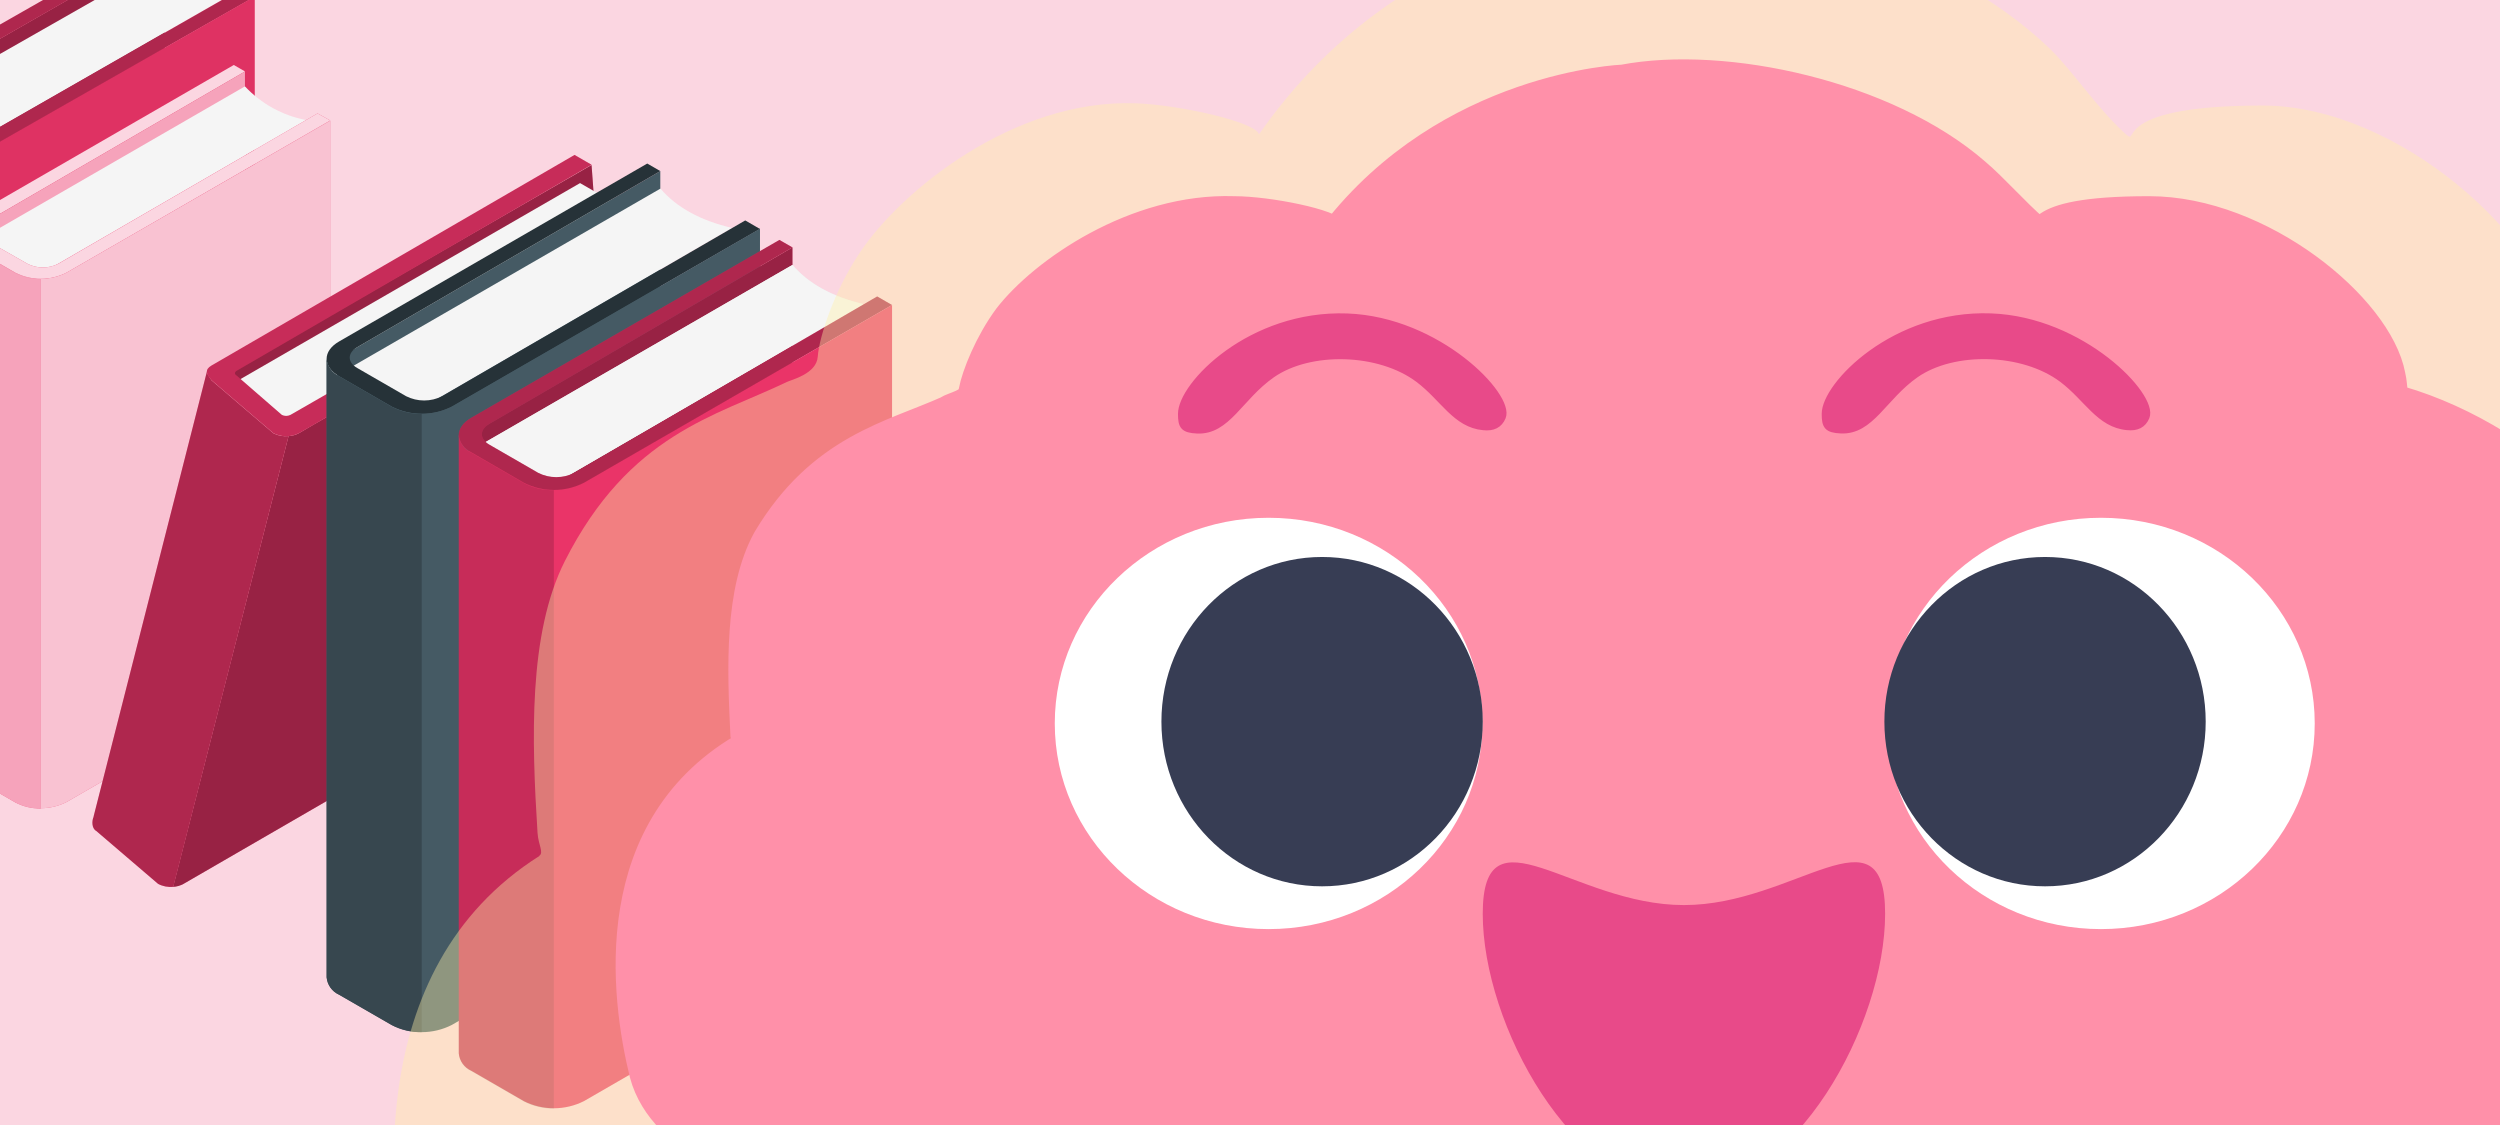 <svg width="400" height="180" viewBox="0 0 400 180" fill="none" xmlns="http://www.w3.org/2000/svg">
<rect x="0" y="0" width="400" height="180" fill="#333333" stroke="none"/>
<g clip-path="url(#clip0_553_2993)">
<rect width="400" height="180" fill="#FBD6E1"/>
<path d="M26.338 -8.904L-26.464 21.365V110.909L26.338 80.639V-8.904Z" fill="#EA3468"/>
<path opacity="0.35" d="M26.338 -8.904L-26.464 21.365V110.909L26.338 80.639V-8.904Z" fill="black"/>
<path d="M-24.962 22.856L26.338 -6.374C28.665 -3.664 32.114 -1.781 36.684 -0.727L-14.22 28.436C-14.22 28.436 -17.123 27.758 -24.962 22.856Z" fill="#F5F5F5"/>
<path d="M-9.872 28.277C-11.22 28.962 -12.709 29.319 -14.221 29.319C-15.732 29.319 -17.222 28.962 -18.569 28.277L-26.193 23.873C-28.599 22.495 -28.599 20.247 -26.193 18.858L24.441 -10L26.338 -8.871L-23.573 19.716C-25.018 20.541 -25.007 21.896 -23.573 22.721L-16.48 26.764C-15.672 27.177 -14.778 27.392 -13.87 27.392C-12.963 27.392 -12.069 27.177 -11.261 26.764L38.627 -1.778L40.773 -0.535L-9.872 28.277Z" fill="#EA3468"/>
<path opacity="0.25" d="M-9.872 28.277C-11.22 28.962 -12.709 29.319 -14.221 29.319C-15.732 29.319 -17.222 28.962 -18.569 28.277L-26.193 23.873C-28.599 22.495 -28.599 20.247 -26.193 18.858L24.441 -10L26.338 -8.871L-23.573 19.716C-25.018 20.541 -25.007 21.896 -23.573 22.721L-16.48 26.764C-15.672 27.177 -14.778 27.392 -13.87 27.392C-12.963 27.392 -12.069 27.177 -11.261 26.764L38.627 -1.778L40.773 -0.535L-9.872 28.277Z" fill="black"/>
<path d="M40.762 -0.569V88.975L-9.872 117.821C-11.221 118.501 -12.71 118.855 -14.221 118.855C-15.731 118.855 -17.22 118.501 -18.569 117.821L-26.204 113.417C-26.699 113.195 -27.125 112.846 -27.441 112.406C-27.756 111.965 -27.949 111.449 -28 110.909V21.365C-27.949 21.905 -27.756 22.421 -27.441 22.862C-27.125 23.302 -26.699 23.651 -26.204 23.873L-18.569 28.289C-17.22 28.968 -15.731 29.322 -14.221 29.322C-12.71 29.322 -11.221 28.968 -9.872 28.289L40.762 -0.569Z" fill="#EA3468"/>
<path opacity="0.05" d="M40.762 -0.569V88.975L-9.872 117.821C-11.221 118.501 -12.71 118.855 -14.221 118.855C-15.731 118.855 -17.22 118.501 -18.569 117.821L-26.204 113.417C-26.699 113.195 -27.125 112.846 -27.441 112.406C-27.756 111.965 -27.949 111.449 -28 110.909V21.365C-27.949 21.905 -27.756 22.421 -27.441 22.862C-27.125 23.302 -26.699 23.651 -26.204 23.873L-18.569 28.289C-17.22 28.968 -15.731 29.322 -14.221 29.322C-12.71 29.322 -11.221 28.968 -9.872 28.289L40.762 -0.569Z" fill="black"/>
<path d="M39.192 11.426L-5.038 37.133V121.786L39.192 96.091V11.426Z" fill="#EA3468"/>
<path opacity="0.55" d="M39.192 11.426L-5.038 37.133V121.786L39.192 96.091V11.426Z" fill="white"/>
<path d="M-3.615 38.533L39.192 13.82C41.802 16.61 45.231 18.496 48.984 19.208L6.539 43.796C6.539 43.796 3.794 43.175 -3.615 38.533Z" fill="#F5F5F5"/>
<path d="M10.65 43.672C9.377 44.322 7.968 44.662 6.539 44.662C5.11 44.662 3.701 44.322 2.428 43.672L-4.778 39.504C-7.037 38.194 -7.037 36.116 -4.778 34.761L37.407 10.398L39.192 11.426L-2.305 35.54C-2.602 35.641 -2.861 35.832 -3.044 36.087C-3.227 36.343 -3.326 36.649 -3.326 36.963C-3.326 37.277 -3.227 37.584 -3.044 37.839C-2.861 38.094 -2.602 38.286 -2.305 38.386L4.393 42.204C5.157 42.594 6.003 42.797 6.861 42.797C7.719 42.797 8.565 42.594 9.329 42.204L50.803 18.146L52.836 19.276L10.65 43.672Z" fill="#EA3468"/>
<path opacity="0.8" d="M10.65 43.672C9.377 44.322 7.968 44.662 6.539 44.662C5.11 44.662 3.701 44.322 2.428 43.672L-4.778 39.504C-7.037 38.194 -7.037 36.116 -4.778 34.761L37.407 10.398L39.192 11.426L-2.305 35.54C-2.602 35.641 -2.861 35.832 -3.044 36.087C-3.227 36.343 -3.326 36.649 -3.326 36.963C-3.326 37.277 -3.227 37.584 -3.044 37.839C-2.861 38.094 -2.602 38.286 -2.305 38.386L4.393 42.204C5.157 42.594 6.003 42.797 6.861 42.797C7.719 42.797 8.565 42.594 9.329 42.204L50.803 18.146L52.836 19.276L10.65 43.672Z" fill="white"/>
<path d="M52.836 19.31V103.963L10.65 128.326C9.377 128.976 7.968 129.315 6.539 129.315C5.11 129.315 3.701 128.976 2.428 128.326L-4.79 124.158C-5.258 123.95 -5.662 123.62 -5.96 123.203C-6.258 122.786 -6.439 122.297 -6.484 121.786V37.076C-6.437 37.586 -6.255 38.074 -5.957 38.491C-5.66 38.908 -5.257 39.238 -4.79 39.448L2.428 43.616C3.701 44.266 5.11 44.605 6.539 44.605C7.968 44.605 9.377 44.266 10.65 43.616L52.836 19.31Z" fill="#EA3468"/>
<path opacity="0.7" d="M52.836 19.31V103.963L10.65 128.326C9.377 128.976 7.968 129.315 6.539 129.315C5.11 129.315 3.701 128.976 2.428 128.326L-4.79 124.158C-5.258 123.95 -5.662 123.62 -5.96 123.203C-6.258 122.786 -6.439 122.297 -6.484 121.786V37.076C-6.437 37.586 -6.255 38.074 -5.957 38.491C-5.66 38.908 -5.257 39.238 -4.79 39.448L2.428 43.616C3.701 44.266 5.11 44.605 6.539 44.605C7.968 44.605 9.377 44.266 10.65 43.616L52.836 19.31Z" fill="white"/>
<path d="M6.539 44.655C5.107 44.684 3.692 44.346 2.428 43.672L-4.79 39.504C-5.257 39.294 -5.66 38.964 -5.957 38.548C-6.255 38.131 -6.437 37.642 -6.484 37.133V121.842C-6.439 122.353 -6.258 122.842 -5.96 123.26C-5.662 123.677 -5.258 124.006 -4.79 124.214L2.428 128.382C3.692 129.055 5.107 129.394 6.539 129.365V44.655Z" fill="#EA3468"/>
<path opacity="0.55" d="M6.539 44.655C5.107 44.684 3.692 44.346 2.428 43.672L-4.79 39.504C-5.257 39.294 -5.66 38.964 -5.957 38.548C-6.255 38.131 -6.437 37.642 -6.484 37.133V121.842C-6.439 122.353 -6.258 122.842 -5.96 123.26C-5.662 123.677 -5.258 124.006 -4.79 124.214L2.428 128.382C3.692 129.055 5.107 129.394 6.539 129.365V44.655Z" fill="white"/>
<path d="M94.648 26.403L95.123 32.841L38.198 63.381L36.91 59.632L94.648 26.403Z" fill="#EA3468"/>
<path opacity="0.35" d="M94.648 26.403L95.123 32.841L38.198 63.381L36.91 59.632L94.648 26.403Z" fill="black"/>
<path d="M37.667 61.122L92.808 29.294L102.397 34.828L46.172 67.718L37.667 61.122Z" fill="#F5F5F5"/>
<path d="M56.529 64.308L63.385 119.38C63.346 120.089 63.14 120.778 62.785 121.392C62.43 122.006 61.935 122.528 61.341 122.915L29.354 141.427C28.843 141.706 28.276 141.868 27.694 141.902L46.172 69.774C46.753 69.746 47.32 69.587 47.832 69.311L50.091 67.978L56.529 64.308Z" fill="#EA3468"/>
<path opacity="0.35" d="M56.529 64.308L63.385 119.38C63.346 120.089 63.14 120.778 62.785 121.392C62.43 122.006 61.935 122.528 61.341 122.915L29.354 141.427C28.843 141.706 28.276 141.868 27.694 141.902L46.172 69.774C46.753 69.746 47.32 69.587 47.832 69.311L50.091 67.978L56.529 64.308Z" fill="black"/>
<path d="M43.744 69.334L38.04 64.454L33.849 60.863C33.42 60.185 32.923 59.677 33.194 59.112L14.976 130.63V130.697C14.705 131.262 14.626 132.527 15.405 132.956L25.288 141.416C26.035 141.816 26.885 141.981 27.728 141.89L46.172 69.774C45.337 69.872 44.491 69.718 43.744 69.334Z" fill="#EA3468"/>
<path opacity="0.25" d="M43.744 69.334L38.04 64.454L33.849 60.863C33.42 60.185 32.923 59.677 33.194 59.112L14.976 130.63V130.697C14.705 131.262 14.626 132.527 15.405 132.956L25.288 141.416C26.035 141.816 26.885 141.981 27.728 141.89L46.172 69.774C45.337 69.872 44.491 69.718 43.744 69.334Z" fill="black"/>
<path d="M33.849 58.48C32.72 59.135 33.002 59.857 33.849 60.84L43.744 69.311C44.377 69.632 45.078 69.8 45.788 69.8C46.498 69.8 47.199 69.632 47.832 69.311L56.529 64.285C57.659 63.641 57.862 62.692 56.97 62.184C56.385 61.942 55.752 61.84 55.12 61.885C54.489 61.93 53.877 62.121 53.333 62.444L46.466 66.386C46.253 66.491 46.019 66.546 45.782 66.546C45.545 66.546 45.311 66.491 45.099 66.386L37.87 60.106C37.498 59.891 37.498 59.541 37.87 59.315L94.648 26.358L91.927 24.788L33.849 58.48Z" fill="#EA3468"/>
<path opacity="0.15" d="M33.849 58.48C32.72 59.135 33.002 59.857 33.849 60.84L43.744 69.311C44.377 69.632 45.078 69.8 45.788 69.8C46.498 69.8 47.199 69.632 47.832 69.311L56.529 64.285C57.659 63.641 57.862 62.692 56.97 62.184C56.385 61.942 55.752 61.84 55.12 61.885C54.489 61.93 53.877 62.121 53.333 62.444L46.466 66.386C46.253 66.491 46.019 66.546 45.782 66.546C45.545 66.546 45.311 66.491 45.099 66.386L37.87 60.106C37.498 59.891 37.498 59.541 37.87 59.315L94.648 26.358L91.927 24.788L33.849 58.48Z" fill="black"/>
<path d="M105.649 27.374L53.943 57.418V156.359L105.649 126.326V27.374Z" fill="#455A64"/>
<path d="M55.637 59.055L105.672 30.175C108.247 33.187 112.061 35.284 117.114 36.466L67.474 65.256C67.474 65.256 64.277 64.477 55.637 59.055Z" fill="#F5F5F5"/>
<path d="M72.285 65.053C70.796 65.81 69.15 66.204 67.479 66.204C65.809 66.204 64.162 65.81 62.673 65.053L54.248 60.196C51.593 58.66 51.593 56.175 54.248 54.639L103.56 26.166L105.649 27.374L57.15 55.554C55.558 56.469 55.558 57.96 57.15 58.875L64.977 63.393C65.873 63.843 66.861 64.078 67.863 64.078C68.865 64.078 69.854 63.843 70.749 63.393L119.237 35.269L121.597 36.636L72.285 65.053Z" fill="#263238"/>
<path d="M121.598 36.579V135.531L72.285 163.994C70.796 164.751 69.15 165.145 67.479 165.145C65.809 165.145 64.162 164.751 62.673 163.994L54.248 159.137C53.7 158.892 53.227 158.505 52.878 158.017C52.529 157.529 52.315 156.956 52.26 156.359V57.418C52.317 58.013 52.531 58.583 52.88 59.069C53.23 59.555 53.701 59.94 54.248 60.185L62.673 65.064C64.164 65.816 65.81 66.207 67.479 66.207C69.148 66.207 70.795 65.816 72.285 65.064L121.598 36.579Z" fill="#455A64"/>
<path d="M67.474 66.216C65.803 66.256 64.15 65.868 62.673 65.087L54.248 60.208C53.701 59.963 53.23 59.578 52.88 59.092C52.531 58.606 52.317 58.036 52.26 57.44V156.381C52.315 156.979 52.529 157.551 52.878 158.039C53.227 158.528 53.7 158.914 54.248 159.16L62.673 164.017C64.15 164.797 65.803 165.186 67.474 165.146V66.216Z" fill="#37474F"/>
<path d="M126.793 39.584L75.086 69.627V168.58L126.793 138.536V39.584Z" fill="#EA3468"/>
<path opacity="0.35" d="M126.793 39.584L75.086 69.627V168.58L126.793 138.536V39.584Z" fill="black"/>
<path d="M76.758 71.265L126.793 42.385C129.368 45.397 133.182 47.493 138.235 48.676L88.617 77.443C88.617 77.443 85.409 76.686 76.758 71.265Z" fill="#EBEBEB"/>
<path d="M76.758 71.265L126.793 42.385C129.368 45.397 133.182 47.493 138.235 48.676L88.617 77.443C88.617 77.443 85.409 76.686 76.758 71.265Z" fill="#F5F5F5"/>
<path d="M93.429 77.263C91.94 78.019 90.293 78.414 88.623 78.414C86.953 78.414 85.306 78.019 83.817 77.263L75.391 72.406C72.737 70.87 72.737 68.385 75.391 66.849L124.704 38.386L126.793 39.584L78.294 67.82C76.701 68.735 76.701 70.226 78.294 71.141L86.121 75.659C87.016 76.109 88.005 76.344 89.007 76.344C90.009 76.344 90.998 76.109 91.893 75.659L140.347 47.433L142.719 48.8L93.429 77.263Z" fill="#EA3468"/>
<path opacity="0.25" d="M93.429 77.263C91.94 78.019 90.293 78.414 88.623 78.414C86.953 78.414 85.306 78.019 83.817 77.263L75.391 72.406C72.737 70.87 72.737 68.385 75.391 66.849L124.704 38.386L126.793 39.584L78.294 67.82C76.701 68.735 76.701 70.226 78.294 71.141L86.121 75.659C87.016 76.109 88.005 76.344 89.007 76.344C90.009 76.344 90.998 76.109 91.893 75.659L140.347 47.433L142.719 48.8L93.429 77.263Z" fill="black"/>
<path d="M142.73 48.789V147.707L93.429 176.181C91.938 176.933 90.292 177.324 88.623 177.324C86.954 177.324 85.307 176.933 83.817 176.181L75.391 171.313C74.843 171.067 74.371 170.681 74.021 170.193C73.672 169.704 73.459 169.132 73.403 168.534V69.593C73.461 70.189 73.675 70.759 74.024 71.245C74.373 71.731 74.845 72.116 75.391 72.361L83.817 77.24C85.306 77.997 86.953 78.391 88.623 78.391C90.293 78.391 91.94 77.997 93.429 77.24L142.73 48.789Z" fill="#EA3468"/>
<path opacity="0.15" d="M88.617 78.426C86.947 78.466 85.294 78.077 83.817 77.296L75.391 72.417C74.845 72.172 74.373 71.787 74.024 71.301C73.675 70.815 73.461 70.246 73.403 69.65V168.591C73.459 169.189 73.672 169.761 74.021 170.249C74.371 170.737 74.843 171.124 75.391 171.369L83.817 176.237C85.296 177.013 86.947 177.402 88.617 177.367V78.426Z" fill="black"/>
<path opacity="0.4" d="M86.32 136.946C57.431 155.201 61.934 193.009 65.935 210.758C69.499 226.56 89.071 233.414 97.2 233.775C224.383 239.331 414.72 236.373 438.919 234.713C439.857 234.713 443.671 233.775 448.36 232.981C464.055 230.168 473.81 213.933 474.185 212.779C481.438 189.545 478.812 157.077 462.304 142.43C461.179 141.419 454.801 138.533 455.114 137.162C455.614 134.709 455.551 131.751 455.489 132.473C455.176 136.73 460.679 101.23 446.735 84.202C438.106 73.668 424.912 63.783 411.781 59.67C409.718 59.021 410.343 57.073 409.843 53.97C407.529 38.529 384.018 16.956 362.071 16.884C335.746 16.884 343.125 24.243 339.686 21.069C335.309 16.956 331.62 11.4 328.118 7.937C310.36 -9.308 278.97 -17.028 258.649 -12.915C258.649 -12.915 224.32 -11.4 201.435 21.501C200.935 19.481 188.491 16.739 181.613 16.523C162.104 15.873 144.096 30.593 137.531 40.478C133.529 46.466 131.09 53.754 130.84 57.073C130.652 59.815 126.651 60.753 125.9 61.113C114.52 66.597 100.701 69.411 90.384 89.758C84.506 101.375 85.069 118.403 86.007 133.266C86.132 135.214 87.07 136.441 86.257 136.946H86.32Z" fill="#FFF1A7"/>
<path d="M119.923 119.261C96.606 132.124 100.173 159.374 103.204 171.761C106.236 183.099 121.974 187.72 128.528 188.244C231.381 192.341 385.95 190.293 405.21 188.768C405.7 188.768 409.267 188.244 412.834 187.72C425.495 185.672 433.609 174.333 433.609 173.333C439.673 156.849 437.176 133.696 423.98 123.406C405.939 113.646 418.897 120.309 418.897 119.309C419.387 117.784 419.387 115.212 419.387 116.212C418.897 119.309 423.445 94.107 412.299 81.72C405.21 74.003 394.555 67.333 383.899 64.236C382.384 63.712 382.874 62.188 382.384 60.139C380.377 49.325 361.608 33.889 343.864 33.889C322.598 33.889 328.661 39.035 325.629 36.986C322.063 33.889 319.031 30.316 315.999 27.744C301.822 15.405 275.964 9.736 259.736 12.832C259.736 12.832 231.871 13.88 213.637 37.51C213.146 35.986 202.981 33.889 197.408 33.889C181.715 33.365 167.003 43.656 161.43 50.849C158.398 54.947 156.347 60.092 155.857 62.664C155.857 64.713 152.29 65.237 151.8 65.761C142.66 69.858 131.515 71.954 122.91 86.341C118.363 94.583 118.853 106.922 119.344 117.213C134.902 143.51 119.344 117.213 119.834 119.261H119.923Z" fill="#FF90A9" stroke="#FF90A9" stroke-width="5" stroke-miterlimit="10"/>
<path d="M188.977 66.244C188.942 61.567 200.118 50.09 215.55 50.654C230.152 51.185 241.848 63.392 240.429 66.742C239.91 68.002 238.872 68.5 237.349 68.334C232.886 67.936 230.913 63.69 226.934 60.705C220.671 55.994 209.564 55.729 203.509 59.975C198.354 63.591 196.381 69.097 191.537 68.865C189.323 68.765 188.977 68.168 188.977 66.244Z" fill="#E84A89" stroke="#E84A89" stroke-miterlimit="10"/>
<path d="M291.973 66.232C291.938 61.588 303.114 50.077 318.547 50.641C333.148 51.172 344.844 63.379 343.425 66.729C342.906 67.99 341.868 68.487 340.346 68.322C335.882 67.924 333.91 63.678 329.931 60.692C323.668 55.982 312.561 55.716 306.505 59.962C301.35 63.578 299.377 69.085 294.533 68.852C292.319 68.753 291.973 68.156 291.973 66.232Z" fill="#E84A89" stroke="#E84A89" stroke-miterlimit="10"/>
<path d="M202.972 148.657C221.864 148.657 237.179 133.924 237.179 115.751C237.179 97.577 221.864 82.844 202.972 82.844C184.08 82.844 168.764 97.577 168.764 115.751C168.764 133.924 184.08 148.657 202.972 148.657Z" fill="white"/>
<path d="M211.533 141.811C225.729 141.811 237.238 130.015 237.238 115.464C237.238 100.912 225.729 89.116 211.533 89.116C197.336 89.116 185.827 100.912 185.827 115.464C185.827 130.015 197.336 141.811 211.533 141.811Z" fill="#373D54"/>
<path d="M336.149 148.657C355.041 148.657 370.356 133.924 370.356 115.751C370.356 97.577 355.041 82.844 336.149 82.844C317.256 82.844 301.941 97.577 301.941 115.751C301.941 133.924 317.256 148.657 336.149 148.657Z" fill="white"/>
<path d="M327.206 141.811C341.403 141.811 352.911 130.015 352.911 115.464C352.911 100.912 341.403 89.116 327.206 89.116C313.01 89.116 301.501 100.912 301.501 115.464C301.501 130.015 313.01 141.811 327.206 141.811Z" fill="#373D54"/>
<path d="M301.62 146.209C301.62 163.869 287.201 190.527 269.429 190.527C251.657 190.527 237.238 163.869 237.238 146.209C237.238 128.549 251.657 144.812 269.429 144.812C287.201 144.812 301.62 128.493 301.62 146.209Z" fill="#E84A89"/>
</g>
<defs>
<clipPath id="clip0_553_2993">
<rect width="400" height="180" fill="white"/>
</clipPath>
</defs>
</svg>
